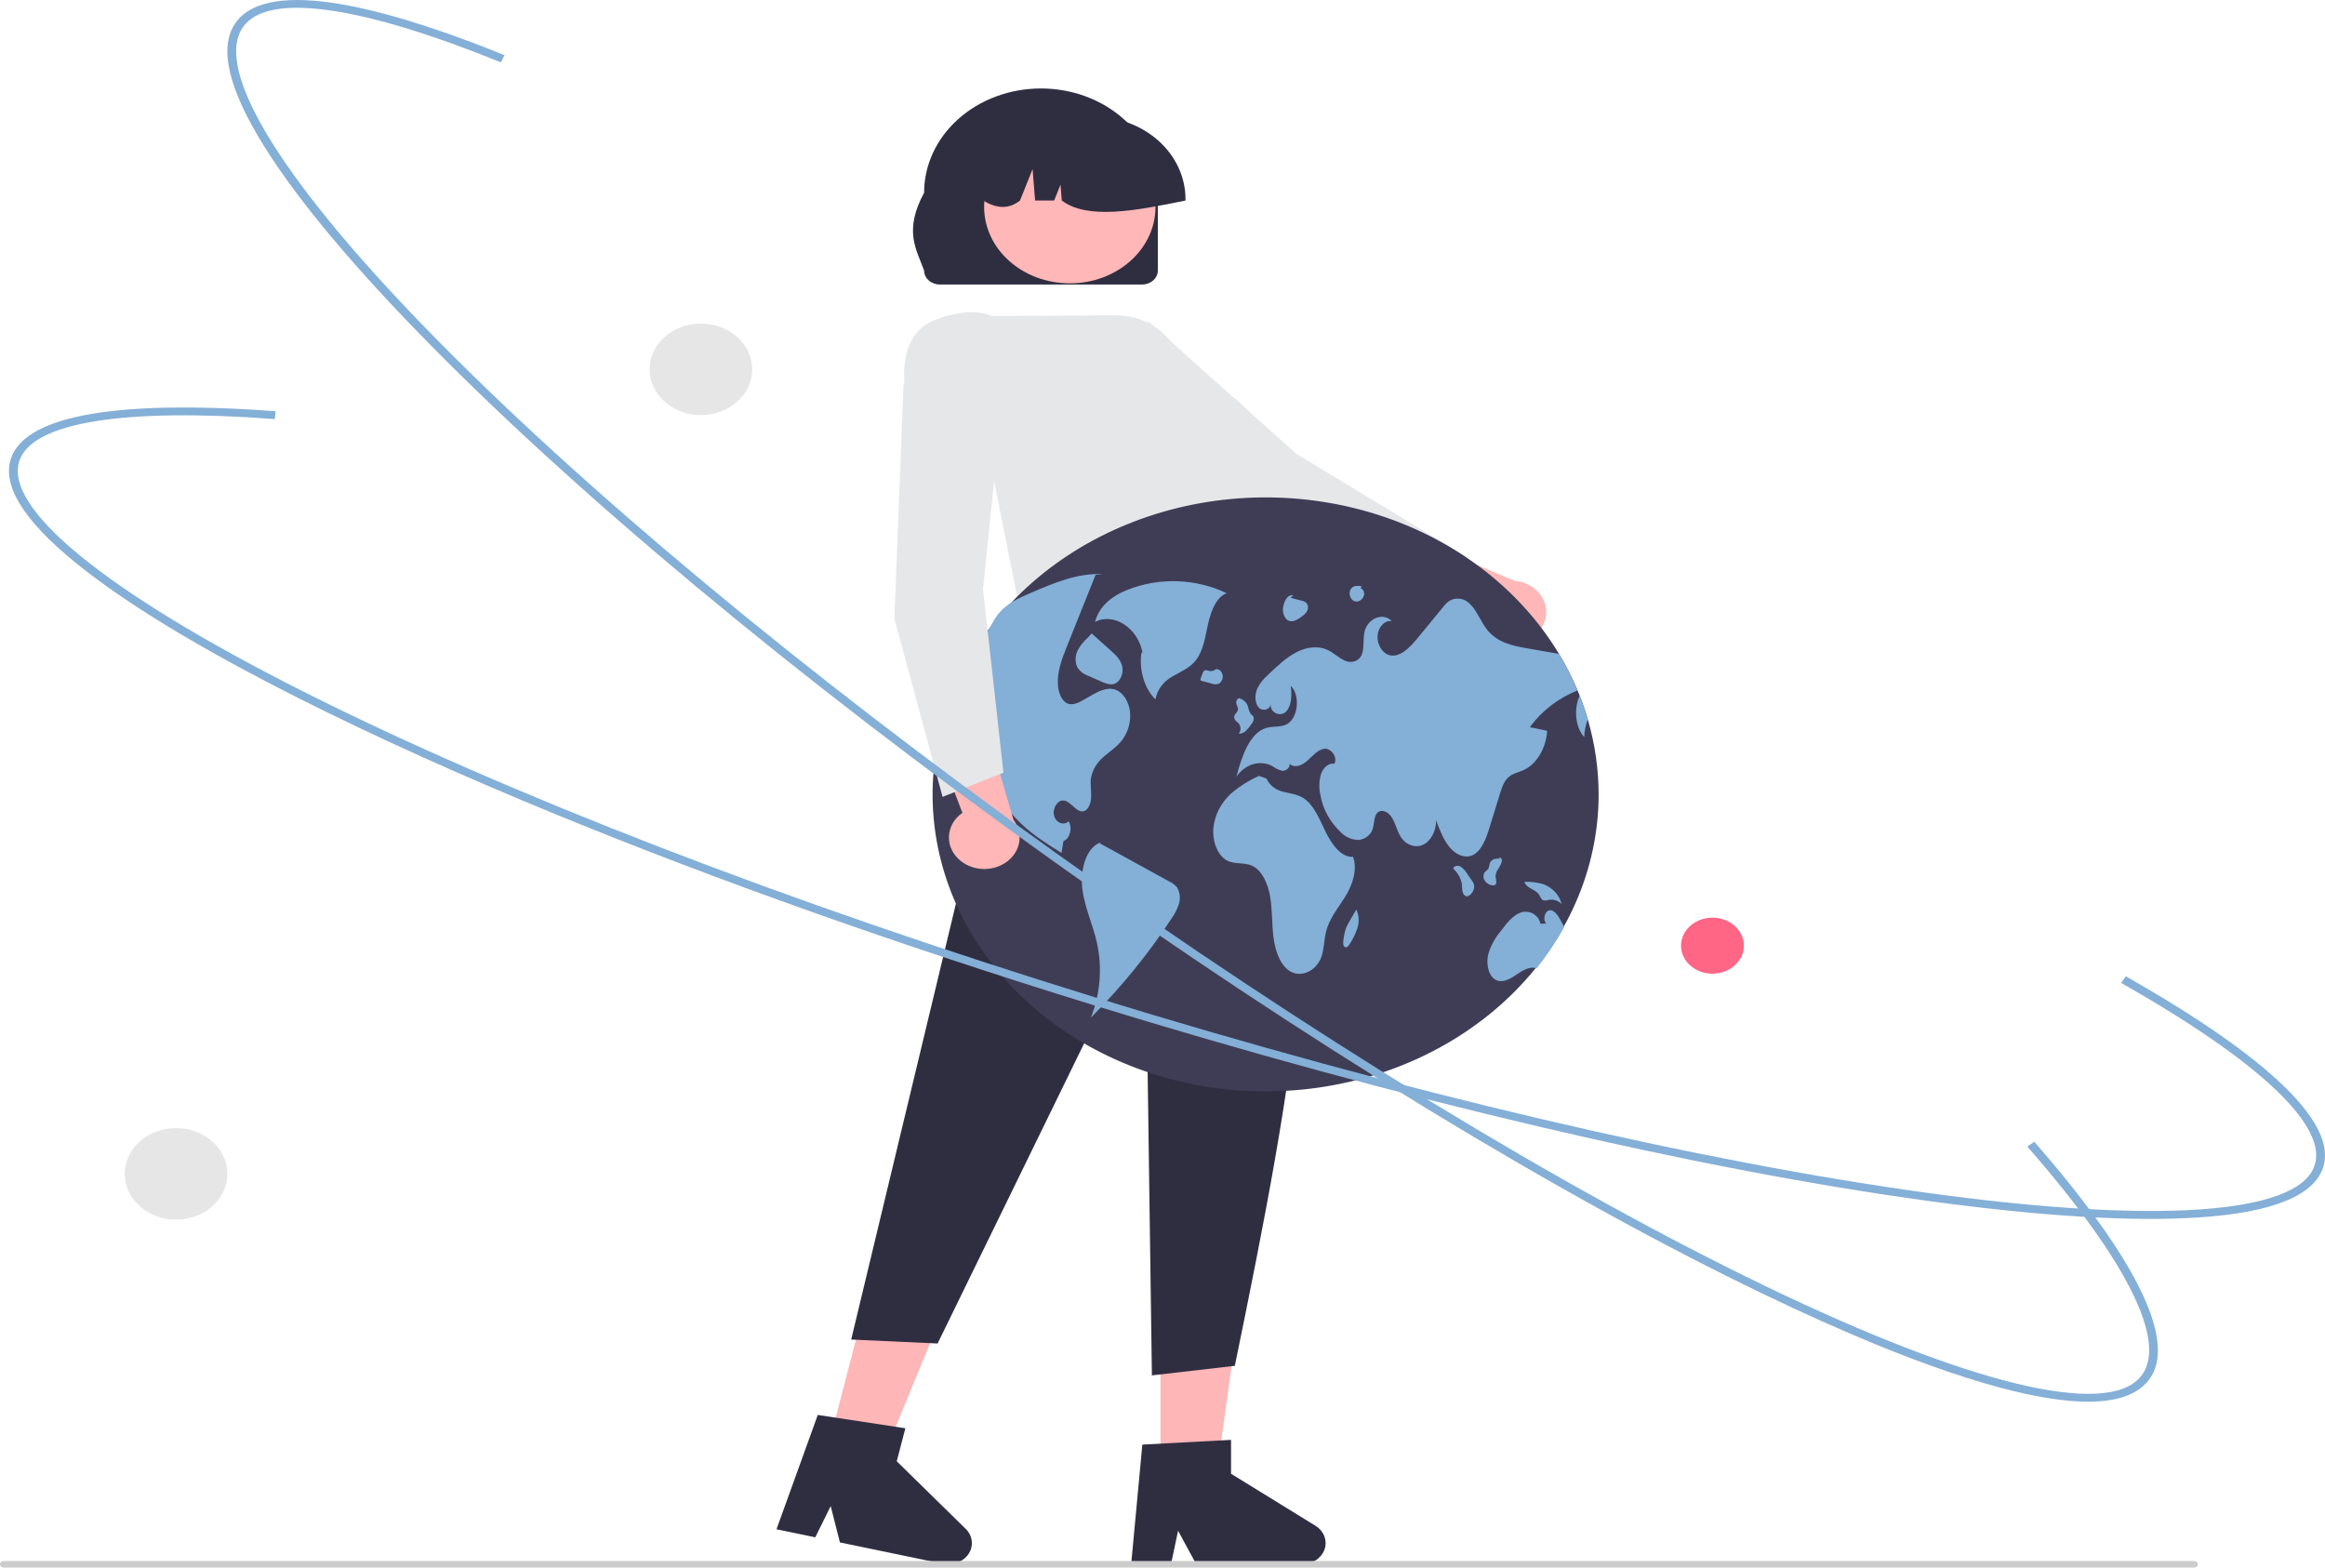 <svg width="221" height="149" viewBox="0 0 221 149" fill="none" xmlns="http://www.w3.org/2000/svg">
<g clip-path="url(#clip0_423_1946)">
<path d="M144.081 61.142C143.598 61.204 143.106 61.171 142.639 61.045C142.172 60.92 141.742 60.704 141.378 60.414C141.014 60.124 140.727 59.766 140.535 59.366C140.343 58.966 140.252 58.534 140.268 58.099L129.197 54.305L134.21 51.107L143.954 55.2C144.771 55.273 145.531 55.61 146.088 56.148C146.645 56.687 146.962 57.389 146.977 58.121C146.993 58.854 146.707 59.566 146.173 60.123C145.639 60.679 144.895 61.042 144.081 61.142L144.081 61.142Z" fill="#FFB7B7"/>
<path d="M137.754 58.421L139.483 52.983L139.398 52.932L123.207 43.123L109.211 30.6L101.058 33.505L101.593 35.806L101.628 35.834L120.236 50.698L120.254 50.705L137.754 58.421Z" fill="#E6E7E8"/>
<path d="M121.168 70.84L96.11 67.708L98.316 53.996H116.764L121.168 70.84Z" fill="#FFB6B6"/>
<path d="M78.591 137.981L83.731 139.046L90.784 121.873L83.198 120.301L78.591 137.981Z" fill="#FFB6B6"/>
<path d="M73.809 145.361L77.495 146.125L78.961 143.158L79.838 146.611L89.614 148.637C90.083 148.734 90.574 148.695 91.016 148.525C91.458 148.356 91.828 148.065 92.071 147.695C92.315 147.325 92.419 146.895 92.369 146.468C92.319 146.042 92.118 145.64 91.794 145.323L85.24 138.896L86.058 135.759L77.732 134.494L73.809 145.361Z" fill="#2F2E41"/>
<path d="M110.308 140.536H115.585L118.096 122.385H110.308V140.536Z" fill="#FFB6B6"/>
<path d="M107.521 148.689H111.306L111.981 145.503L113.711 148.689H123.748C124.23 148.689 124.698 148.552 125.086 148.297C125.473 148.043 125.759 147.685 125.903 147.276C126.046 146.866 126.038 146.426 125.881 146.021C125.725 145.615 125.426 145.265 125.03 145.021L117.015 140.084V136.863L108.584 137.312L107.521 148.689Z" fill="#2F2E41"/>
<path d="M95.794 65.381L120.299 63.643C127.53 78.707 122.932 102.754 117.375 129.825L109.493 130.734L108.882 87.234L89.123 127.702L80.908 127.327L95.794 65.381Z" fill="#2F2E41"/>
<path d="M110.057 25.713V18.32C110.058 17.019 109.771 15.73 109.213 14.527C108.655 13.325 107.837 12.232 106.805 11.312C105.774 10.391 104.549 9.661 103.201 9.163C101.853 8.665 100.408 8.408 98.948 8.408C97.489 8.408 96.044 8.665 94.696 9.163C93.347 9.661 92.123 10.391 91.091 11.312C90.059 12.232 89.241 13.325 88.683 14.527C88.125 15.73 87.838 17.019 87.839 18.32C85.881 21.959 87.106 23.688 87.839 25.713C87.84 26.066 87.997 26.404 88.277 26.653C88.556 26.902 88.935 27.043 89.331 27.043H108.565C108.96 27.043 109.34 26.903 109.619 26.653C109.899 26.404 110.057 26.066 110.057 25.713Z" fill="#2F2E41"/>
<path d="M101.69 26.933C106.188 26.933 109.835 23.681 109.835 19.67C109.835 15.658 106.188 12.406 101.69 12.406C97.192 12.406 93.545 15.658 93.545 19.67C93.545 23.681 97.192 26.933 101.69 26.933Z" fill="#FFB7B7"/>
<path d="M112.686 18.911C112.683 16.833 111.756 14.841 110.109 13.372C108.461 11.903 106.228 11.077 103.898 11.074H102.24C99.91 11.077 97.676 11.903 96.029 13.372C94.382 14.841 93.455 16.833 93.452 18.911V19.059C94.694 19.816 95.873 19.927 96.956 19.059L98.151 16.074L98.39 19.059H100.202L100.805 17.553L100.926 19.059C103.372 20.917 107.998 20.026 112.686 19.059L112.686 18.911Z" fill="#2F2E41"/>
<path d="M96.941 58.005L117.678 57.301L118.838 45.203C119.732 42.988 119.746 41.086 118.881 39.551C118.136 38.29 116.886 37.326 115.379 36.852L110.841 31.965C110.257 31.336 109.524 30.832 108.695 30.487C107.866 30.142 106.961 29.966 106.046 29.971L94.256 30.043C93.972 29.891 92.248 29.11 88.848 30.423C85.16 31.848 86.017 36.8 86.026 36.849L86.034 36.896L86.075 36.928L93.917 42.819L96.941 58.005Z" fill="#E6E7E8"/>
<path d="M0.348 148.999H208.568C208.66 148.999 208.749 148.967 208.814 148.909C208.879 148.85 208.916 148.771 208.916 148.689C208.916 148.607 208.879 148.528 208.814 148.47C208.749 148.412 208.66 148.379 208.568 148.379H0.348C0.256 148.379 0.167 148.412 0.102 148.47C0.037 148.528 0 148.607 0 148.689C0 148.771 0.037 148.85 0.102 148.909C0.167 148.967 0.256 148.999 0.348 148.999Z" fill="#CCCCCC"/>
<path d="M151.956 75.564C151.94 82.612 148.969 89.4 143.626 94.594C138.283 99.787 130.954 103.01 123.082 103.629C115.209 104.248 107.361 102.219 101.081 97.94C94.802 93.66 90.544 87.441 89.145 80.504C87.747 73.567 89.308 66.415 93.523 60.453C97.739 54.491 104.302 50.151 111.924 48.286C119.545 46.421 127.674 47.165 134.711 50.374C141.747 53.582 147.184 59.022 149.952 65.624C150.021 65.789 150.088 65.955 150.153 66.123V66.124C150.446 66.86 150.703 67.609 150.925 68.373C151.612 70.721 151.958 73.138 151.956 75.564Z" fill="#3F3D56"/>
<path d="M116.601 56.39C115.169 55.699 113.579 55.309 111.952 55.25C110.325 55.191 108.705 55.464 107.214 56.048C105.902 56.557 104.52 57.471 104.082 59.121C105.853 58.189 108.145 59.661 108.601 62.023L108.494 62.05C108.254 63.686 108.791 65.467 109.831 66.482C109.908 66.024 110.099 65.587 110.389 65.203C110.68 64.82 111.062 64.498 111.509 64.263C112.273 63.815 113.119 63.489 113.702 62.719C114.393 61.806 114.569 60.472 114.844 59.255C115.119 58.038 115.64 56.729 116.601 56.39Z" fill="#84AFD7"/>
<path d="M106.689 70.312C106.199 70.969 105.543 71.381 104.956 71.894C104.277 72.445 103.832 73.187 103.695 73.996C103.621 74.567 103.736 75.148 103.72 75.726C103.704 76.304 103.488 76.954 103.047 77.098C102.351 77.322 101.82 76.17 101.105 76.089C100.537 76.026 100.025 76.823 100.19 77.515C100.354 78.206 101.128 78.513 101.572 78.061C101.974 78.663 101.691 79.754 101.087 79.938C101.023 80.317 100.96 80.695 100.898 81.074C99.372 80.122 97.83 79.154 96.532 77.76C95.088 76.222 94.193 74.335 93.961 72.341C93.793 70.738 94.043 68.905 93.218 67.672C92.557 66.685 91.424 66.468 90.404 66.529C90.218 66.54 90.031 66.559 89.845 66.58C90.446 64.969 91.21 63.41 92.127 61.922C92.334 61.843 92.527 61.736 92.699 61.605C93.648 60.886 94.069 59.432 94.839 58.426C94.889 58.361 94.94 58.298 94.993 58.237C95.781 57.319 96.836 56.847 97.856 56.408C100.113 55.431 102.436 54.441 104.819 54.577L104.141 54.635C103.35 56.612 102.558 58.589 101.765 60.566C101.645 60.869 101.523 61.172 101.401 61.477C100.951 62.601 100.487 63.798 100.556 65.056C100.597 65.801 100.887 66.597 101.44 66.853C101.955 67.09 102.518 66.799 103.015 66.512C103.226 66.392 103.435 66.272 103.646 66.15C104.401 65.716 105.239 65.271 106.037 65.561C106.769 65.826 107.309 66.712 107.411 67.667C107.505 68.596 107.251 69.526 106.689 70.312Z" fill="#84AFD7"/>
<path d="M111.185 83.809C108.977 82.597 106.769 81.384 104.561 80.172L104.598 80.086C103.225 80.552 102.656 82.728 102.882 84.508C103.109 86.288 103.879 87.879 104.267 89.612C104.791 91.986 104.593 94.44 103.694 96.722C106.598 93.817 109.167 90.659 111.364 87.297C111.671 86.873 111.905 86.411 112.058 85.925C112.22 85.408 112.162 84.855 111.896 84.373C111.715 84.135 111.471 83.941 111.185 83.809Z" fill="#84AFD7"/>
<path d="M102.471 61.753C102.212 62.249 102.172 62.815 102.36 63.336C102.577 63.756 102.973 64.083 103.459 64.244L104.679 64.784C105.085 64.963 105.522 65.144 105.936 64.996C106.435 64.818 106.781 64.121 106.692 63.473C106.596 62.784 106.109 62.31 105.659 61.906C105.028 61.341 104.398 60.776 103.767 60.211L103.412 60.599C103.027 60.933 102.709 61.324 102.471 61.753Z" fill="#84AFD7"/>
<path d="M145.416 69.12C145.965 69.235 146.514 69.35 147.063 69.466C146.967 71.119 146.048 72.649 144.816 73.203C144.303 73.433 143.731 73.519 143.306 73.95C142.922 74.341 142.727 74.951 142.548 75.533C142.235 76.55 141.921 77.567 141.608 78.584C141.272 79.679 140.84 80.897 139.965 81.291C139.214 81.631 138.356 81.216 137.778 80.519C137.201 79.823 136.849 78.887 136.507 77.974C136.528 78.969 136.01 79.945 135.275 80.29C134.538 80.636 133.643 80.323 133.15 79.551C132.796 78.997 132.649 78.266 132.302 77.704C131.955 77.142 131.228 76.82 130.849 77.347C130.599 77.698 130.631 78.235 130.507 78.68C130.445 78.975 130.281 79.246 130.037 79.455C129.794 79.663 129.485 79.799 129.151 79.844C128.844 79.837 128.542 79.775 128.263 79.662C127.984 79.548 127.734 79.385 127.527 79.182C126.443 78.193 125.737 76.924 125.511 75.555C125.357 74.899 125.377 74.22 125.567 73.572C125.785 72.958 126.311 72.484 126.833 72.601C127.177 71.954 126.499 71.095 125.888 71.171C125.275 71.246 124.796 71.832 124.293 72.282C123.792 72.732 123.091 73.059 122.586 72.612C122.597 72.776 122.535 72.936 122.414 73.059C122.292 73.182 122.121 73.256 121.938 73.266C121.919 73.267 121.901 73.268 121.883 73.267C121.548 73.182 121.236 73.034 120.968 72.835C119.812 72.192 118.344 72.619 117.522 73.834C118.036 71.886 118.788 69.65 120.366 69.192C121.01 69.004 121.713 69.159 122.322 68.834C123.4 68.258 123.618 66.08 122.687 65.182C122.806 66.031 122.783 67.023 122.28 67.604C121.777 68.185 120.722 67.806 120.785 66.947C120.771 67.068 120.714 67.182 120.623 67.272C120.532 67.362 120.411 67.424 120.278 67.45C120.145 67.475 120.006 67.462 119.881 67.412C119.757 67.363 119.653 67.28 119.585 67.175C119.25 66.72 119.279 65.976 119.516 65.433C119.761 64.941 120.111 64.497 120.548 64.126C121.389 63.322 122.243 62.509 123.216 62.004C124.192 61.499 125.318 61.328 126.295 61.83C126.81 62.095 127.264 62.538 127.789 62.771C127.913 62.84 128.05 62.886 128.194 62.907C128.337 62.928 128.484 62.923 128.626 62.894C128.767 62.864 128.901 62.81 129.019 62.734C129.137 62.659 129.238 62.563 129.314 62.453C129.32 62.444 129.326 62.436 129.332 62.427C129.723 61.814 129.539 60.905 129.684 60.139C129.944 58.786 131.461 58.153 132.302 59.047C131.674 58.903 131.024 59.566 130.946 60.37C130.867 61.173 131.322 61.985 131.931 62.228C132.954 62.632 133.956 61.615 134.73 60.674C135.537 59.689 136.346 58.705 137.155 57.72C137.285 57.553 137.43 57.395 137.589 57.25C137.843 57.029 138.181 56.903 138.535 56.897C138.889 56.89 139.232 57.004 139.496 57.215C140.314 57.81 140.698 59.031 141.369 59.871C142.343 61.091 143.8 61.388 145.156 61.625C146.167 61.8 147.178 61.977 148.191 62.154C148.865 63.273 149.454 64.432 149.952 65.623C148.096 66.377 146.522 67.591 145.416 69.12Z" fill="#84AFD7"/>
<path d="M150.925 68.371C150.718 68.917 150.604 69.487 150.589 70.062C149.721 69.118 149.583 67.348 150.153 66.123C150.446 66.859 150.703 67.608 150.925 68.371Z" fill="#84AFD7"/>
<path d="M148.685 88.118C147.926 89.492 147.044 90.808 146.047 92.054C145.409 91.811 144.724 92.246 144.128 92.653C143.504 93.079 142.755 93.494 142.116 93.106C141.463 92.708 141.252 91.595 141.459 90.712C141.698 89.898 142.114 89.134 142.685 88.464C143.216 87.757 143.784 87.022 144.522 86.748C145.262 86.473 146.213 86.862 146.429 87.799L146.953 87.784C146.659 87.424 146.813 86.678 147.208 86.547C147.663 86.394 148.058 86.951 148.327 87.444C148.448 87.667 148.57 87.891 148.685 88.118Z" fill="#84AFD7"/>
<path d="M128.613 81.449C127.487 81.512 126.595 80.275 126.002 79.059C125.409 77.842 124.868 76.451 123.852 75.832C123.271 75.478 122.609 75.43 121.979 75.258C121.621 75.178 121.291 75.022 121.014 74.805C120.738 74.588 120.523 74.315 120.388 74.009L119.674 73.752C118.674 74.198 117.759 74.779 116.961 75.477C116.049 76.341 115.481 77.448 115.344 78.629C115.208 79.904 115.712 81.326 116.654 81.805C117.398 82.184 118.264 81.945 119.018 82.292C119.96 82.725 120.519 83.983 120.731 85.225C120.942 86.467 120.889 87.758 121.04 89.014C121.192 90.27 121.609 91.577 122.473 92.221C123.553 93.026 125.139 92.357 125.624 90.891C125.862 90.171 125.854 89.36 126.032 88.613C126.345 87.298 127.19 86.323 127.861 85.244C128.532 84.165 129.059 82.701 128.613 81.449Z" fill="#84AFD7"/>
<path d="M117.482 68.529C117.587 68.616 117.685 68.709 117.776 68.807C117.869 68.951 117.917 69.115 117.914 69.281C117.91 69.447 117.857 69.609 117.758 69.749C117.893 69.742 118.026 69.71 118.147 69.656C118.268 69.601 118.375 69.524 118.462 69.43C118.667 69.222 118.848 68.994 119.001 68.752C119.073 68.669 119.125 68.574 119.152 68.472C119.18 68.37 119.182 68.264 119.16 68.161C119.107 68.025 118.981 67.968 118.893 67.866C118.771 67.667 118.687 67.451 118.646 67.227C118.597 67.016 118.484 66.823 118.318 66.667C118.153 66.512 117.942 66.4 117.709 66.346L117.766 66.355C117.669 66.406 117.594 66.483 117.549 66.574C117.504 66.665 117.492 66.766 117.515 66.864C117.549 67.061 117.691 67.225 117.677 67.425C117.656 67.715 117.333 67.85 117.313 68.139C117.309 68.284 117.37 68.424 117.482 68.529Z" fill="#84AFD7"/>
<path d="M115.553 63.617L115.558 63.616C115.592 63.588 115.625 63.558 115.654 63.525L115.553 63.617Z" fill="#84AFD7"/>
<path d="M115.89 64.975C116.025 64.869 116.126 64.732 116.179 64.579C116.233 64.425 116.239 64.262 116.196 64.106C116.114 63.778 115.825 63.557 115.557 63.617C115.48 63.688 115.384 63.739 115.278 63.767C115.172 63.794 115.06 63.798 114.952 63.776C114.787 63.738 114.606 63.641 114.462 63.752C114.381 63.835 114.323 63.934 114.296 64.042C114.243 64.187 114.19 64.332 114.137 64.478C114.111 64.53 114.105 64.587 114.118 64.643C114.128 64.665 114.144 64.684 114.165 64.699C114.186 64.714 114.211 64.724 114.238 64.728C114.556 64.811 114.874 64.895 115.192 64.979C115.302 65.024 115.421 65.047 115.542 65.046C115.662 65.045 115.781 65.021 115.89 64.975Z" fill="#84AFD7"/>
<path d="M139.905 83.699C139.758 83.484 139.611 83.27 139.464 83.055C139.32 82.806 139.122 82.585 138.883 82.404C138.831 82.365 138.771 82.336 138.706 82.318C138.642 82.3 138.574 82.293 138.507 82.299C138.439 82.304 138.374 82.321 138.314 82.349C138.254 82.377 138.201 82.415 138.157 82.461L138.149 82.47L138.167 82.592C138.561 82.969 138.829 83.436 138.942 83.94C138.976 84.16 138.964 84.387 138.993 84.607C138.996 84.709 139.022 84.81 139.069 84.903C139.116 84.997 139.183 85.081 139.266 85.151C139.497 85.289 139.769 85.086 139.934 84.838C140.081 84.634 140.147 84.392 140.122 84.15C140.085 83.988 140.011 83.835 139.905 83.699Z" fill="#84AFD7"/>
<path d="M142.212 83.978C142.24 83.777 142.222 83.573 142.158 83.379C142.148 83.116 142.226 82.856 142.383 82.633C142.539 82.422 142.657 82.192 142.733 81.949C142.765 81.838 142.759 81.722 142.716 81.614C142.667 81.516 142.549 81.472 142.482 81.549L142.627 81.632C142.431 81.601 142.23 81.61 142.039 81.657C141.93 81.695 141.833 81.755 141.755 81.833C141.678 81.911 141.623 82.004 141.594 82.105C141.57 82.262 141.531 82.418 141.477 82.569C141.391 82.728 141.224 82.78 141.119 82.919C141.047 83.042 141.011 83.179 141.014 83.318C141.016 83.457 141.058 83.593 141.134 83.713C141.266 83.911 141.475 84.058 141.722 84.126C141.899 84.183 142.131 84.186 142.212 83.978Z" fill="#84AFD7"/>
<path d="M146.32 85.085C146.384 85.233 146.47 85.374 146.575 85.502C146.771 85.678 147.039 85.57 147.277 85.527C147.494 85.496 147.715 85.519 147.919 85.591C148.122 85.664 148.3 85.785 148.433 85.94C148.34 85.529 148.138 85.143 147.844 84.816C147.549 84.488 147.171 84.228 146.741 84.058C146.182 83.886 145.593 83.803 145.001 83.816L144.9 83.839C145.158 84.507 145.966 84.492 146.32 85.085Z" fill="#84AFD7"/>
<path d="M128.921 86.452L128.922 86.454L128.952 86.404L128.921 86.452Z" fill="#84AFD7"/>
<path d="M128.298 87.528C128.162 87.748 128.045 87.977 127.948 88.213C127.82 88.595 127.735 88.987 127.695 89.385C127.663 89.611 127.653 89.899 127.812 90.009C127.858 90.036 127.913 90.047 127.967 90.041C128.021 90.034 128.071 90.01 128.106 89.973C128.195 89.89 128.267 89.795 128.32 89.691C128.632 89.212 128.874 88.699 129.04 88.165C129.214 87.599 129.173 86.998 128.922 86.455C128.714 86.813 128.506 87.17 128.298 87.528Z" fill="#84AFD7"/>
<path d="M122.286 58.868C122.385 58.955 122.51 59.013 122.646 59.037C122.782 59.061 122.923 59.048 123.051 59.002C123.316 58.898 123.559 58.755 123.77 58.578C123.945 58.462 124.093 58.319 124.206 58.153C124.269 58.055 124.309 57.946 124.324 57.834C124.34 57.721 124.33 57.607 124.296 57.498C124.247 57.393 124.169 57.302 124.069 57.231C123.97 57.161 123.852 57.115 123.726 57.096C123.373 57.003 123.02 56.91 122.667 56.816L122.923 56.611C122.66 56.485 122.369 56.719 122.205 57.008C122.099 57.196 122.026 57.398 121.987 57.606C121.931 57.823 121.929 58.048 121.981 58.267C122.032 58.484 122.136 58.69 122.286 58.868Z" fill="#84AFD7"/>
<path d="M128.52 57.002C128.62 57.1 128.758 57.161 128.905 57.171C129.053 57.182 129.2 57.142 129.315 57.06C129.415 56.993 129.498 56.908 129.559 56.811C129.619 56.714 129.656 56.606 129.667 56.495C129.692 56.248 129.555 55.972 129.359 55.951L129.404 55.719C129.026 55.658 128.561 55.646 128.358 56.055C128.29 56.212 128.269 56.382 128.297 56.548C128.326 56.714 128.403 56.871 128.52 57.002Z" fill="#84AFD7"/>
<path d="M91.305 81.82C90.942 81.529 90.655 81.171 90.464 80.771C90.273 80.371 90.183 79.938 90.2 79.503C90.216 79.069 90.34 78.642 90.561 78.255C90.783 77.867 91.097 77.527 91.481 77.26L87.651 67.25L93.618 68.632L96.337 77.925C96.799 78.531 96.995 79.267 96.889 79.994C96.783 80.72 96.382 81.387 95.761 81.867C95.141 82.348 94.344 82.608 93.523 82.6C92.701 82.591 91.911 82.314 91.304 81.821L91.305 81.82Z" fill="#FFB7B7"/>
<path d="M89.594 75.745L95.383 73.444L93.439 55.983L95.25 38.376L87.521 34.656L85.883 36.498V36.539L85.016 58.804L85.02 58.821L89.594 75.745Z" fill="#E6E7E8"/>
<path d="M178.275 127.778C175.002 126.436 171.471 124.855 167.683 123.034C148.091 113.615 123.999 98.921 99.844 81.66C75.69 64.398 54.359 46.631 39.782 31.632C32.681 24.325 27.566 18.068 24.579 13.033C21.417 7.703 20.779 3.926 22.683 1.807C26.393 -2.321 38.474 1.397 47.955 5.243L47.609 5.923C34.588 0.641 25.968 -0.655 23.336 2.274C19.984 6.004 26.209 16.526 40.414 31.143C54.96 46.109 76.252 63.843 100.368 81.077C124.484 98.311 148.531 112.978 168.08 122.377C187.171 131.555 200.044 134.68 203.396 130.95C206.179 127.853 202.383 120.052 192.707 108.985L193.367 108.526C200.398 116.568 207.958 127.067 204.049 131.417C202.145 133.536 197.873 133.804 191.35 132.213C187.632 131.306 183.257 129.821 178.275 127.778Z" fill="#84AFD7"/>
<path d="M52.935 77.448C43.911 73.748 35.664 70.031 28.441 66.394C19 61.64 11.825 57.279 7.115 53.432C2.128 49.359 0.105 45.992 1.1 43.426C3.038 38.426 15.818 38.309 26.197 39.09L26.127 39.834C11.873 38.761 3.266 40.123 1.891 43.67C0.139 48.188 9.966 56.233 28.853 65.744C48.192 75.482 74.927 85.806 104.134 94.811C133.341 103.818 161.517 110.427 183.47 113.422C204.91 116.346 218.212 115.433 219.963 110.915C221.418 107.164 214.903 100.955 201.62 93.43L202.069 92.8C211.721 98.267 222.797 105.891 220.754 111.159C219.759 113.725 215.836 115.258 209.094 115.714C202.725 116.145 194.061 115.622 183.344 114.16C161.342 111.159 133.114 104.538 103.861 95.517C85.509 89.858 68.125 83.677 52.935 77.448Z" fill="#84AFD7"/>
<path d="M66.626 39.458C69.32 39.458 71.504 37.51 71.504 35.108C71.504 32.705 69.32 30.758 66.626 30.758C63.932 30.758 61.748 32.705 61.748 35.108C61.748 37.51 63.932 39.458 66.626 39.458Z" fill="#E6E6E6"/>
<path d="M162.775 92.552C164.424 92.552 165.761 91.36 165.761 89.889C165.761 88.419 164.424 87.227 162.775 87.227C161.126 87.227 159.789 88.419 159.789 89.889C159.789 91.36 161.126 92.552 162.775 92.552Z" fill="#FF6584"/>
<path d="M16.734 115.929C19.428 115.929 21.612 113.981 21.612 111.579C21.612 109.176 19.428 107.229 16.734 107.229C14.04 107.229 11.856 109.176 11.856 111.579C11.856 113.981 14.04 115.929 16.734 115.929Z" fill="#E6E6E6"/>
</g>
<defs>
<clipPath id="clip0_423_1946">
<rect width="221" height="149" fill="white"/>
</clipPath>
</defs>
</svg>
